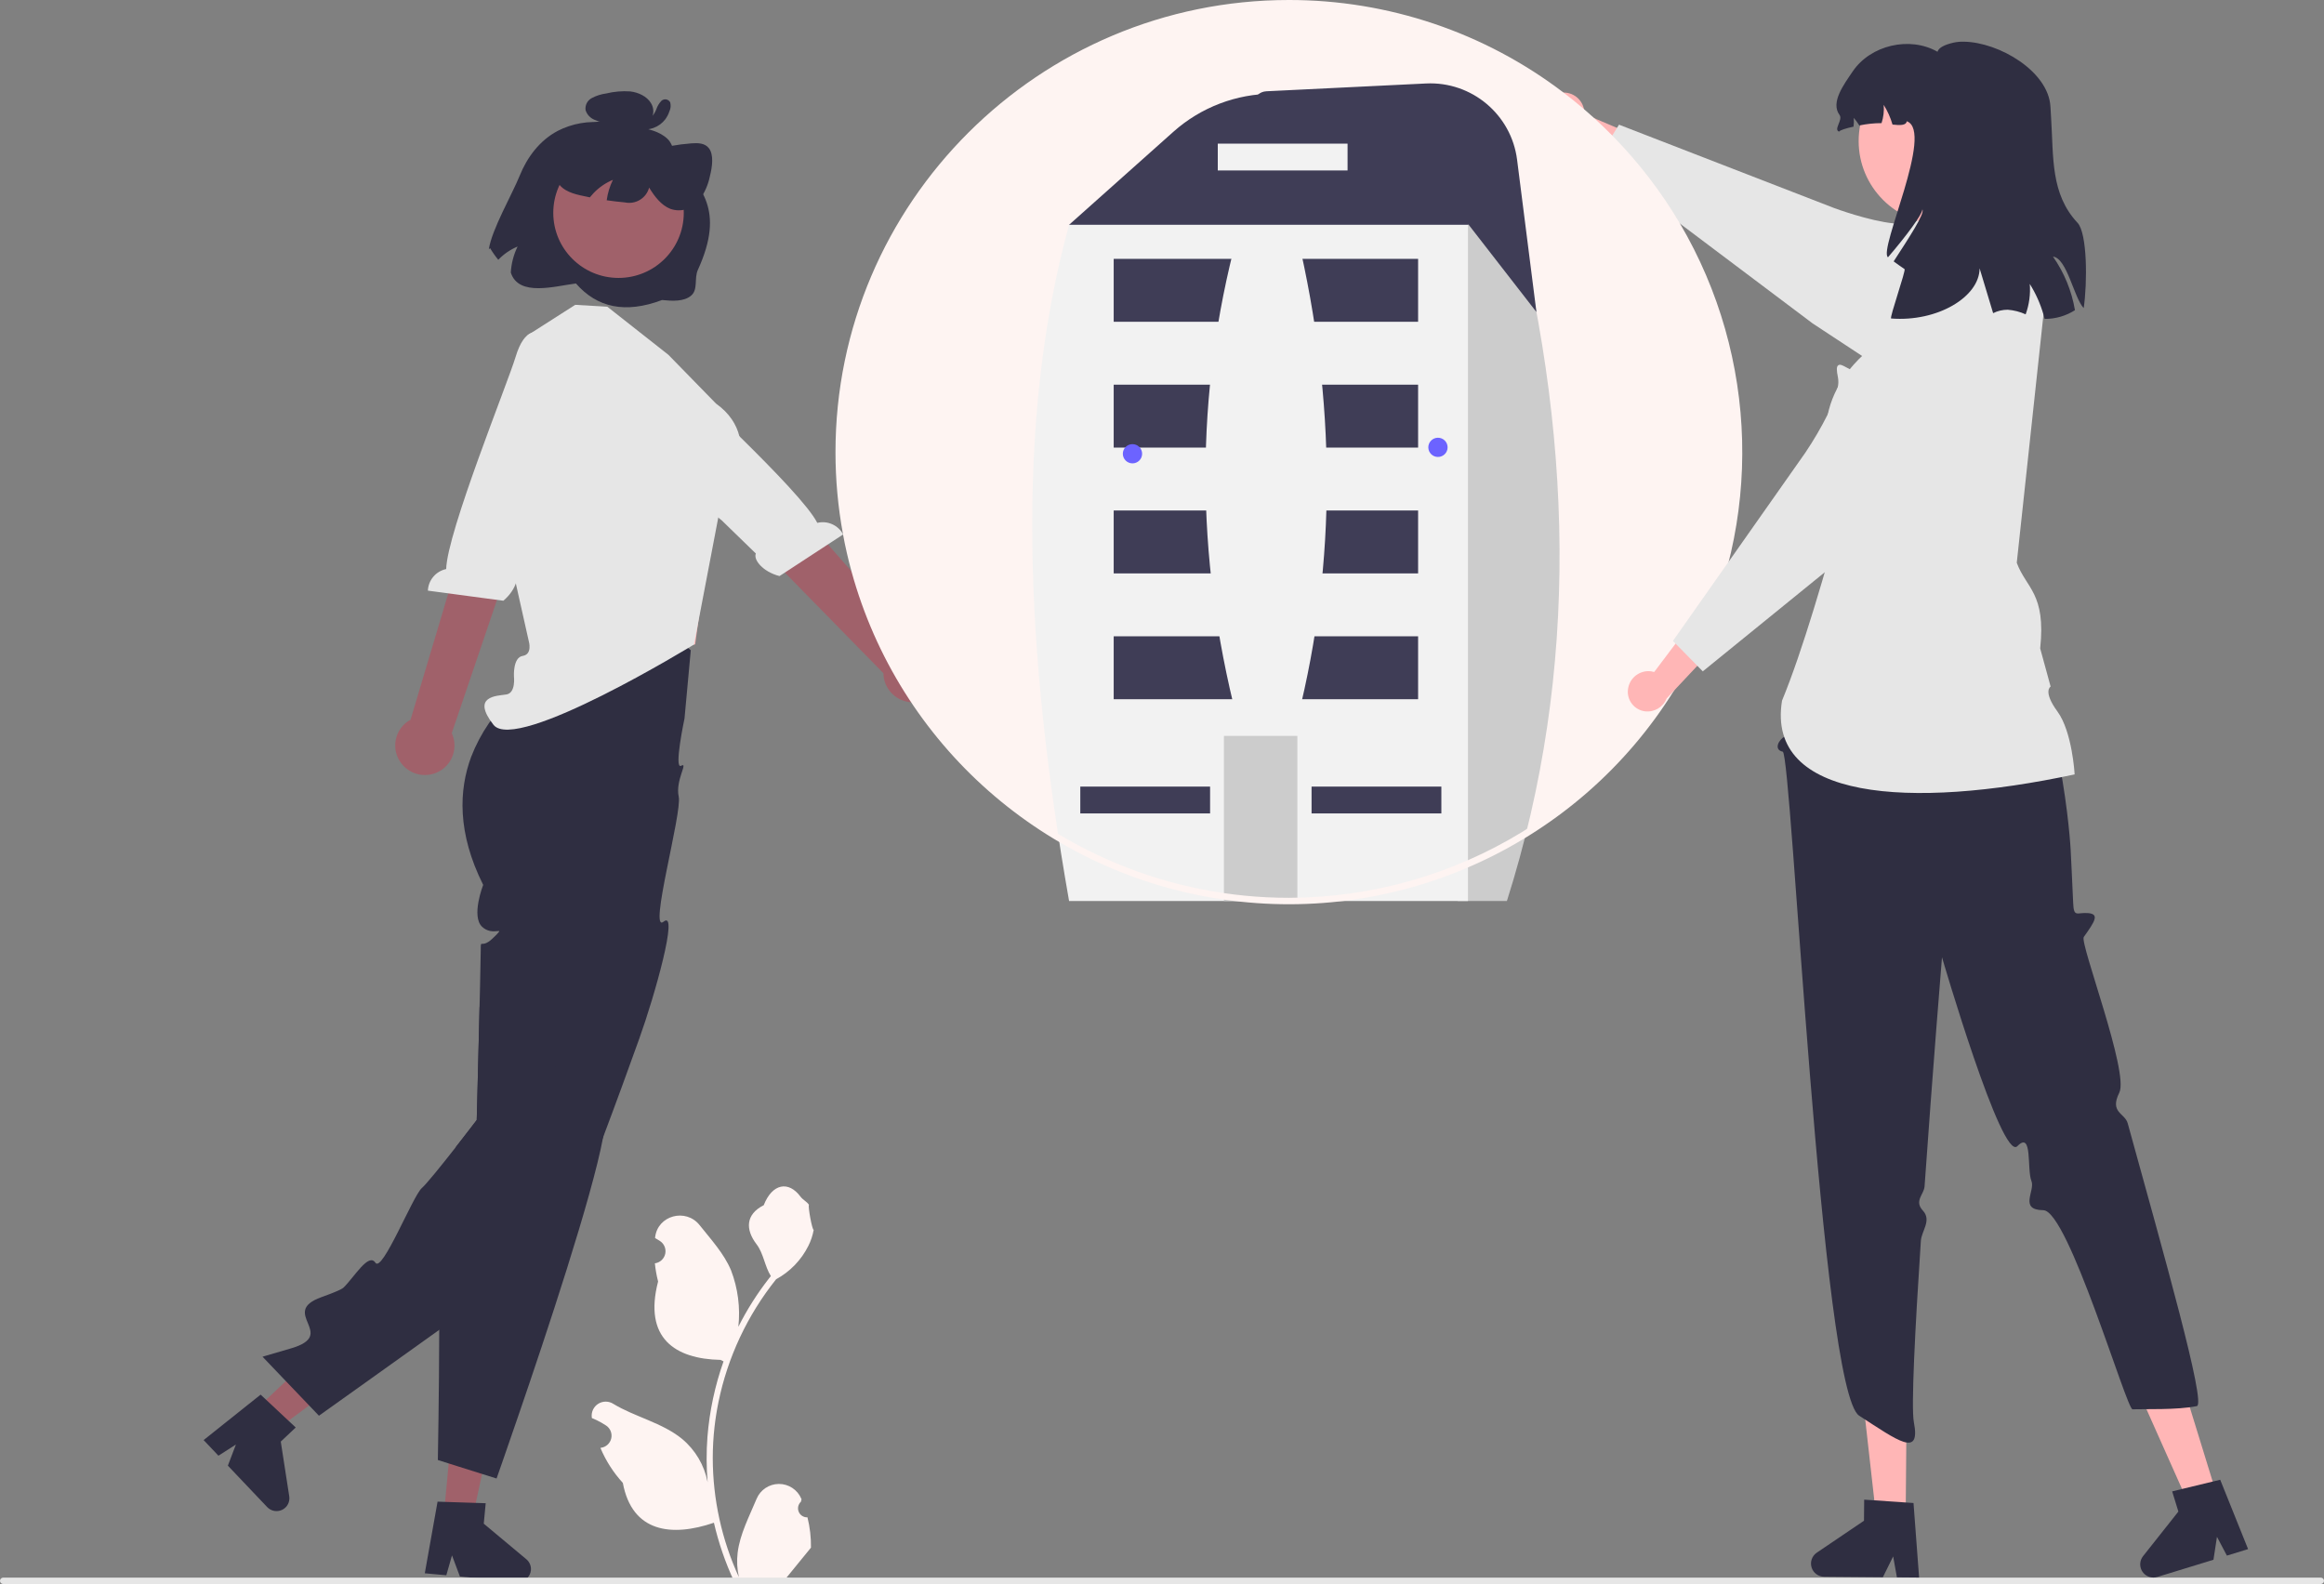 <?xml version="1.0" encoding="UTF-8"?>
<svg aria-label="Illustration invitation immeuble"  width="326px" height="222.205px" viewBox="0 0 326 222.205" version="1.1" xmlns="http://www.w3.org/2000/svg" xmlns:xlink="http://www.w3.org/1999/xlink">
    <rect x="0" y="0" width="326" height="222.205" fill="#808080" stroke="none"/>
    <title>undraw_share_link_re_54rx</title>
    <g id="8_Propriétaires" stroke="none" stroke-width="1" fill="none" fill-rule="evenodd">
        <g id="DossierFacile/Propriétaire/Landing/V0.2" transform="translate(-79, -2903.498)" fill-rule="nonzero">
            <g id="Group-2" transform="translate(29, 2050)">
                <g id="Group-3-Copy" transform="translate(50, 606)">
                    <g id="Group-9" transform="translate(0, 243)">
                        <g id="undraw_share_link_re_54rx" transform="translate(0, 4.498)">
                            <path d="M113.268,212.849 C112.737,212.873 112.247,212.564 112.042,212.075 C111.836,211.585 111.96,211.02 112.35,210.66 L112.437,210.316 C112.426,210.289 112.414,210.261 112.403,210.234 C111.868,208.975 110.629,208.16 109.258,208.165 C107.888,208.17 106.655,208.995 106.13,210.257 C105.104,212.721 103.798,215.189 103.476,217.795 C103.334,218.946 103.394,220.114 103.652,221.245 C101.243,216.003 99.992,210.306 99.983,204.54 C99.983,203.093 100.064,201.647 100.225,200.209 C100.358,199.03 100.543,197.86 100.78,196.697 C102.072,190.392 104.845,184.482 108.871,179.453 C110.82,178.393 112.396,176.762 113.387,174.781 C113.746,174.069 114,173.308 114.141,172.524 C113.921,172.552 113.312,169.213 113.477,169.009 C113.171,168.545 112.623,168.314 112.288,167.862 C110.624,165.612 108.331,166.005 107.134,169.063 C104.577,170.349 104.552,172.484 106.121,174.536 C107.119,175.842 107.257,177.609 108.132,179.007 C108.042,179.122 107.949,179.234 107.859,179.349 C106.211,181.461 104.776,183.729 103.572,186.12 C103.865,183.441 103.516,180.731 102.553,178.213 C101.578,175.866 99.749,173.89 98.139,171.861 C96.205,169.424 92.239,170.488 91.898,173.577 C91.895,173.607 91.892,173.637 91.889,173.667 C92.128,173.801 92.362,173.944 92.591,174.095 C93.18,174.487 93.467,175.2 93.314,175.89 C93.16,176.579 92.598,177.104 91.898,177.212 L91.863,177.217 C91.949,178.077 92.099,178.929 92.314,179.766 C90.248,187.732 94.708,190.633 101.076,190.764 C101.216,190.836 101.353,190.907 101.494,190.976 C100.285,194.393 99.526,197.952 99.237,201.564 C99.074,203.695 99.084,205.836 99.266,207.965 L99.255,207.89 C98.794,205.522 97.527,203.385 95.669,201.841 C92.91,199.58 89.011,198.747 86.033,196.93 C85.387,196.517 84.559,196.515 83.911,196.925 C83.263,197.336 82.913,198.084 83.014,198.843 C83.018,198.869 83.022,198.896 83.026,198.922 C83.47,199.103 83.902,199.31 84.32,199.544 C84.559,199.679 84.793,199.821 85.022,199.972 C85.611,200.365 85.898,201.078 85.745,201.767 C85.592,202.457 85.03,202.982 84.33,203.09 L84.295,203.095 C84.269,203.099 84.248,203.102 84.223,203.106 C84.981,204.911 86.045,206.573 87.369,208.019 C88.661,214.973 94.208,215.633 100.142,213.608 L100.146,213.608 C100.797,216.429 101.74,219.175 102.961,221.802 L113.016,221.802 C113.052,221.691 113.085,221.576 113.117,221.464 C112.186,221.523 111.252,221.467 110.335,221.299 C111.081,220.386 111.827,219.466 112.573,218.553 C112.589,218.536 112.605,218.518 112.62,218.499 C112.998,218.032 113.38,217.568 113.759,217.101 L113.759,217.101 C113.779,215.668 113.614,214.24 113.268,212.849 L113.268,212.849 Z" id="Path" fill="#FEF4F2"></path>
                            <polygon id="Path" fill="#A0616A" points="35.924 197.682 38.698 200.607 51.581 191.089 47.487 186.773"></polygon>
                            <path d="M40.47,199.3 L37.329,196.357 L36.558,195.637 L28.562,202.012 L30.642,204.205 L33.09,202.639 L31.965,205.6 L37.48,211.413 C38.023,211.985 38.875,212.139 39.585,211.793 C40.294,211.447 40.695,210.681 40.575,209.903 L39.385,202.224 L41.482,200.246 L40.47,199.3 Z" id="Path" fill="#2F2E41"></path>
                            <path d="M96.9,91.212 L96.02,100.789 C96.02,100.789 94.485,108.004 95.548,107.419 C96.611,106.834 94.705,109.466 95.207,111.749 C95.709,114.031 90.919,131.052 93.089,129.288 C95.258,127.525 91.835,139.706 89.669,145.715 C89.006,147.573 88.325,149.453 87.64,151.32 C87.504,151.698 87.369,152.071 87.229,152.449 C86.341,154.878 85.452,157.271 84.6,159.529 C84.478,159.844 84.36,160.159 84.243,160.469 C84.239,160.478 84.239,160.487 84.234,160.487 C81.428,167.851 79.024,173.644 78.064,174.602 C77.563,175.101 69.62,180.823 61.613,186.554 C53.21,192.568 44.739,198.595 44.739,198.595 L36.827,190.319 C36.827,190.319 37.016,190.264 37.373,190.157 C38.031,189.968 39.249,189.612 40.846,189.14 C47.504,187.183 39.046,184.138 45.091,181.961 C46.796,181.349 47.932,180.873 48.189,180.621 C49.691,179.159 51.708,175.673 52.66,177.135 C53.611,178.596 57.928,167.734 59.173,166.659 C59.84,166.078 62.019,163.366 63.887,160.982 C65.492,158.931 66.873,157.118 66.873,157.118 C66.873,157.118 66.9,156.146 66.94,154.599 C66.999,152.31 67.085,148.752 67.175,145.189 C67.17,145.185 67.17,145.185 67.175,145.185 C67.206,143.844 67.238,142.504 67.27,141.231 C67.292,140.246 67.315,139.297 67.337,138.419 C67.396,135.793 67.436,133.805 67.436,133.31 C67.436,131.686 67.436,132.95 68.722,131.969 C68.914,131.819 69.096,131.657 69.268,131.483 C69.543,131.237 69.796,130.967 70.026,130.678 C70.12,130.476 69.529,130.75 68.763,130.597 C68.347,130.514 67.963,130.318 67.653,130.031 C66.038,128.582 67.779,124.129 67.779,124.129 C64.108,116.806 64.374,110.801 66.092,106.173 C67.377,102.851 69.417,99.872 72.051,97.469 C73.053,96.516 74.145,95.662 75.312,94.918 L75.425,94.311 L76.665,87.614 C77.325,87.252 78.011,86.941 78.718,86.683 C80.921,85.894 83.285,85.66 85.601,85.999 C87.902,86.331 90.131,87.051 92.191,88.127 C93.875,88.97 95.455,90.006 96.9,91.212 Z" id="Path" fill="#2F2E41"></path>
                            <polygon id="Path" fill="#A0616A" points="62.256 212.603 66.276 212.975 69.663 197.347 63.73 196.797"></polygon>
                            <path d="M73.833,218.728 L67.86,213.74 L68.131,210.87 L66.742,210.825 L62.439,210.686 L62.434,210.686 L61.379,210.65 L59.588,220.699 L62.605,220.977 L63.404,218.189 L64.518,221.157 L66.115,221.306 L72.506,221.9 C72.561,221.904 72.619,221.909 72.673,221.909 C73.187,221.909 73.677,221.69 74.018,221.306 C74.279,221.02 74.439,220.657 74.473,220.271 C74.527,219.683 74.287,219.106 73.833,218.728 L73.833,218.728 Z" id="Path" fill="#2F2E41"></path>
                            <path d="M84.6,159.529 C83.07,167.828 76.598,187.287 72.682,198.676 C70.901,203.88 69.656,207.402 69.656,207.402 L67.626,206.764 L67.621,206.764 L64.189,205.684 L62.939,205.288 L62.935,205.288 L61.419,204.807 C61.419,204.807 61.595,195.514 61.613,186.554 C61.627,182.798 61.609,179.096 61.537,176.163 C61.455,172.965 61.315,170.675 61.085,170.221 C60.134,168.359 61.726,168.161 63.408,167.693 C65.095,167.221 63.778,166.51 63.124,164.999 C62.682,163.991 63.553,162.646 64.171,161.882 C64.341,161.666 64.523,161.461 64.716,161.265 C64.716,161.265 64.419,161.162 63.887,160.982 C65.492,158.931 66.872,157.118 66.872,157.118 C66.872,157.118 66.9,156.146 66.94,154.599 C66.999,152.31 67.085,148.752 67.175,145.189 C67.17,145.185 67.17,145.185 67.175,145.185 C67.206,143.844 67.238,142.504 67.27,141.231 C69.85,143.205 72.358,145.14 74.631,146.93 C74.637,146.934 74.64,146.941 74.64,146.948 C80.102,151.253 84.203,154.707 84.78,155.805 C85.042,156.299 84.951,157.622 84.6,159.529 Z" id="Path" fill="#2F2E41"></path>
                            <path d="M219.075,12.996 C220.639,12.85 222.035,13.973 222.224,15.527 C222.24,15.679 222.243,15.833 222.234,15.986 L231.536,19.947 L231.181,25.361 L219.027,18.561 C217.726,18.381 216.71,17.349 216.554,16.049 C216.473,15.322 216.685,14.592 217.144,14.021 C217.603,13.45 218.27,13.084 219,13.004 C219.025,13.001 219.05,12.998 219.075,12.996 Z" id="Path" fill="#FFB6B6"></path>
                            <path d="M282.361,46.416 C282.131,45.366 281.704,44.369 281.102,43.478 C280.935,43.225 280.753,42.982 280.557,42.75 C279.826,41.882 279.145,41.086 278.513,40.375 C278.13,39.929 277.755,39.516 277.404,39.133 C275.36,36.898 274.021,35.715 273.407,35.616 C273.11,35.566 272.816,35.53 272.532,35.494 C271.075,35.314 270.02,35.184 269.988,33.65 C269.985,33.43 270,33.211 270.033,32.993 C270.088,32.628 270.168,32.268 270.272,31.914 C270.332,31.713 270.379,31.509 270.412,31.302 C270.457,31.037 270.439,30.839 270.295,30.717 C270.114,30.569 269.812,30.591 269.244,30.816 C269.154,30.852 269.05,30.893 268.942,30.942 C268.905,30.956 268.87,30.974 268.829,30.992 C268.757,31.023 268.675,31.059 268.594,31.1 C267.913,31.424 266.862,31.464 265.663,31.343 C262.122,30.983 257.331,29.202 257.273,29.179 L227.105,17.489 L226.826,17.938 L226.162,19.009 L225.932,19.378 L225.671,19.8 L224.53,21.636 L223.952,22.562 L233.695,29.89 L234.755,30.686 L235.667,31.374 L254.268,45.368 L261.206,49.933 L262.753,50.95 L269.348,55.286 C271.263,56.548 273.608,56.984 275.85,56.496 C278.092,56.008 280.042,54.638 281.256,52.695 C282.427,50.824 282.823,48.573 282.361,46.416 L282.361,46.416 Z" id="Path" fill="#E6E6E6"></path>
                            <path d="M325.549,222.205 L0.451,222.205 C0.202,222.205 0,222.003 0,221.755 C0,221.506 0.202,221.305 0.451,221.305 L325.549,221.305 C325.798,221.305 326,221.506 326,221.755 C326,222.003 325.798,222.205 325.549,222.205 Z" id="Path" fill="#E6E6E6"></path>
                            <polygon id="Path" fill="#FFB6B6" points="74.388 75.024 75.233 82.843 74.736 93.095 97.508 90.397 99.648 75.024 96.921 75.051"></polygon>
                            <path d="M93.758,49.771 L85.188,43.024 L85.188,43.024 L80.689,42.763 L74.013,47.028 L72.379,55.343 L68.513,64.708 L74.183,89.979 C74.183,89.979 74.715,91.792 73.321,92.01 C71.928,92.228 72.095,94.901 72.095,94.901 C72.095,94.901 72.379,97.217 71.025,97.421 C69.672,97.625 66.064,97.625 69.221,101.674 C72.379,105.722 97.352,90.411 97.352,90.411 L100.98,71.431 C100.98,71.431 108.014,62.01 100.439,56.614 L93.758,49.771 Z" id="Path" fill="#E6E6E6"></path>
                            <path d="M56.345,107.148 C55.58,106.197 55.278,104.957 55.518,103.762 C55.759,102.566 56.518,101.539 57.591,100.955 L68.371,64.879 L75.112,68.263 L63.372,102.842 C64.255,104.747 63.569,107.009 61.776,108.108 C59.983,109.206 57.65,108.794 56.345,107.148 L56.345,107.148 Z" id="Path" fill="#A0616A"></path>
                            <path d="M75.561,46.694 C75.561,46.694 73.635,45.673 72.317,50.092 C71.261,53.629 62.7,74.702 62.59,79.825 C61.141,80.132 60.084,81.378 60.021,82.854 L70.607,84.269 C72.457,82.713 72.942,80.612 72.226,79.988 L74.525,73.728 L84.114,53.811 L76.967,47.407 L75.561,46.694 Z" id="Path" fill="#E6E6E6"></path>
                            <path d="M132.126,95.29 C132.403,94.102 132.138,92.854 131.402,91.88 C130.667,90.906 129.537,90.307 128.316,90.243 L103.587,62.079 L98.341,68.321 L123.922,94.438 C123.952,96.536 125.551,98.28 127.644,98.497 C129.737,98.715 131.663,97.337 132.126,95.29 L132.126,95.29 Z" id="Path" fill="#A0616A"></path>
                            <path d="M88.583,49.067 C88.583,49.067 89.877,47.316 92.982,50.732 C95.467,53.467 112.326,68.775 114.646,73.347 C116.085,72.998 117.579,73.666 118.276,74.97 L109.344,80.811 C107.002,80.206 105.653,78.52 106.028,77.649 L101.241,72.996 L83.958,59.172 L87.624,50.317 L88.583,49.067 Z" id="Path" fill="#E6E6E6"></path>
                            <ellipse id="Oval" fill="#FEF4F2" cx="180.8" cy="63.422" rx="63.149" ry="62.973"></ellipse>
                            <g id="undraw_coming_home_re_ausc" style="mix-blend-mode: hard-light;" transform="translate(144.793, 11.695)">
                                <path d="M66.587,13.713 L66.587,25.354 L61.127,29.03 L53.107,34.428 L44.194,40.428 L30.208,33.443 L12.536,24.618 L8.855,22.78 L5.175,19.838 L16.539,9.703 L19.802,6.792 C23.658,3.354 28.645,1.454 33.813,1.454 L54.313,1.454 C57.569,1.454 60.69,2.745 62.992,5.044 C65.294,7.343 66.587,10.461 66.587,13.713 L66.587,13.713 Z" id="Path" fill="#3F3D56"></path>
                                <path d="M61.176,19.786 L66.587,13.912 C76.047,48.77 76.821,82.469 66.587,114.7 L59.721,114.7 L59.352,114.331 L49.781,104.774 L44.227,99.225 L44.373,98.156 L44.877,94.478 L45.986,86.389 L47.195,77.564 L48.404,68.741 L49.614,59.916 L50.594,52.756 L50.645,52.394 L50.823,51.091 L52.033,42.266 L53.107,34.428 L53.242,33.443 L54.132,26.947 L54.502,24.251 L61.127,19.838 L61.176,19.786 Z" id="Path" fill="#CCCCCC"></path>
                                <path d="M5.174,19.838 L61.127,19.838 L61.127,114.701 L5.174,114.701 C-0.935,79.991 -2.471,47.593 5.174,19.838 Z" id="Path" fill="#F2F2F2"></path>
                                <rect id="Rectangle" fill="#CCCCCC" x="26.893" y="91.537" width="10.307" height="23.164"></rect>
                                <rect id="Rectangle" fill="#3F3D56" x="11.432" y="77.565" width="42.701" height="8.825"></rect>
                                <rect id="Rectangle" fill="#3F3D56" x="39.188" y="98.649" width="18.206" height="3.762"></rect>
                                <rect id="Rectangle" fill="#3F3D56" x="6.746" y="98.649" width="18.206" height="3.762"></rect>
                                <rect id="Rectangle" fill="#3F3D56" x="11.432" y="59.916" width="42.701" height="8.825"></rect>
                                <rect id="Rectangle" fill="#3F3D56" x="11.432" y="42.267" width="42.701" height="8.825"></rect>
                                <rect id="Rectangle" fill="#3F3D56" x="11.432" y="24.618" width="42.701" height="8.825"></rect>
                                <path d="M32.859,1.108 L55.242,0.015 C61.645,-0.298 67.21,4.364 68.017,10.715 L70.732,32.078 L61.196,19.797 L61.176,19.786 L32.639,5.002 L32.073,4.709 C30.341,3.812 30.91,1.203 32.859,1.108 L32.859,1.108 Z" id="Path" fill="#3F3D56"></path>
                                <rect id="Rectangle" fill="#F2F2F2" x="26.031" y="8.455" width="18.206" height="3.762"></rect>
                                <path d="M37.208,89.147 L28.737,89.147 C22.837,66.141 22.837,43.578 28.737,21.457 L37.208,21.457 C42.601,44.409 42.794,66.986 37.208,89.147 Z" id="Path" fill="#F2F2F2"></path>
                            </g>
                            <path d="M235.667,31.374 C233.014,26.883 229.823,22.73 226.162,19.009 C225.346,18.181 224.503,17.372 223.641,16.584 C223.163,16.148 222.68,15.721 222.188,15.302 C221.255,14.502 220.294,13.728 219.315,12.981 C208.258,4.547 194.72,-0.016 180.799,4.01333358e-05 C145.733,4.01333358e-05 117.198,28.45 117.198,63.423 C117.197,67.279 117.548,71.128 118.249,74.92 C118.25,74.941 118.253,74.962 118.258,74.983 C118.578,76.724 118.975,78.442 119.435,80.129 C126.096,104.459 146.58,122.541 171.606,126.182 C196.632,129.823 221.443,118.33 234.796,96.911 C235.675,95.499 236.502,94.05 237.277,92.566 C247.317,73.247 246.708,50.141 235.667,31.374 L235.667,31.374 Z M180.799,125.946 C164.168,125.952 148.217,119.367 136.458,107.64 C124.698,95.913 118.095,80.007 118.1,63.423 C118.1,28.945 146.229,0.9 180.799,0.9 C197.7,0.909 213.881,7.725 225.671,19.8 C227.193,21.35 228.629,22.981 229.974,24.686 C231.305,26.354 232.547,28.091 233.695,29.89 C243.376,45.054 246.038,63.642 241.002,80.903 C240.448,82.81 239.798,84.677 239.067,86.507 C238.332,88.342 237.516,90.142 236.614,91.887 C225.859,112.755 204.327,125.894 180.799,125.946 Z" id="Shape" fill="#FEF4F2"></path>
                            <polygon id="Path" fill="#FFB6B6" points="267.319 212.746 263.173 212.711 261.338 196.392 267.457 196.444"></polygon>
                            <path d="M268.418,210.839 L267.336,210.767 L262.92,210.465 L261.499,210.371 L261.472,213.326 L254.85,217.806 C254.179,218.261 253.882,219.098 254.118,219.873 C254.354,220.647 255.067,221.178 255.879,221.184 L264.12,221.252 L265.563,218.337 L266.091,221.27 L269.203,221.297 L268.418,210.839 Z" id="Path" fill="#2F2E41"></path>
                            <polygon id="Path" fill="#FFB6B6" points="310.969 209.725 307.006 210.94 300.317 195.935 306.166 194.142"></polygon>
                            <path d="M311.441,207.578 L310.386,207.834 L306.087,208.873 L304.702,209.211 L305.573,212.04 L300.615,218.301 C300.176,218.858 300.095,219.616 300.405,220.253 C300.715,220.891 301.362,221.296 302.073,221.297 C302.256,221.296 302.438,221.269 302.614,221.216 L310.494,218.8 L310.986,215.584 L312.379,218.22 L315.352,217.307 L311.441,207.578 Z" id="Path" fill="#2F2E41"></path>
                            <path d="M258.98,75.53 L251.068,98.459 L250.807,100.293 C248.813,102.181 251.317,102.803 250.378,103.3 C249.439,103.798 248.808,105.194 250.073,105.443 C251.339,105.692 255.418,195.123 260.8,198.595 C266.181,202.067 269.456,204.579 268.468,199.495 C268.07,197.446 268.633,186.463 269.448,174.077 C269.54,172.673 270.999,171.187 269.733,169.823 C268.468,168.458 269.889,167.56 269.969,166.427 C271.104,150.253 272.414,134.286 272.414,134.286 C272.414,134.286 280.802,163.009 282.98,160.786 C285.158,158.562 284.295,164.037 284.961,165.673 C285.517,167.04 283.144,169.725 286.632,169.766 C290.119,169.807 298.31,197.727 299.141,197.695 C300.787,197.633 305.414,197.81 308.162,197.246 C309.519,196.967 303.495,175.829 298.466,157.576 C298.065,156.12 295.882,156.086 297.286,153.276 C298.69,150.465 291.704,132.281 292.303,131.44 C293.894,129.208 294.5,128.238 292.931,128.092 C291.362,127.945 290.898,128.804 290.814,126.638 C290.729,124.473 290.458,119.133 290.458,119.133 C290.458,119.133 289.321,98.015 281.362,86.348 L280.683,79.416 L258.98,75.53 Z" id="Path" fill="#2F2E41"></path>
                            <path d="M278.745,31.754 L268.253,33.244 L267.62,40.82 L262.443,48.896 C262.443,48.896 250.934,56.972 258.961,69.731 C255.906,80.721 252.869,91.261 249.974,98.288 C247.719,112.232 267.924,113.568 291.021,108.633 C291.021,108.633 290.703,102.671 288.607,99.805 C286.511,96.938 287.652,96.312 287.652,96.312 L286.187,90.957 C287.016,83.217 284.217,82.522 282.902,78.946 L286.895,41.839 L278.745,31.754 Z" id="Path" fill="#E6E6E6"></path>
                            <path d="M228.377,96.613 C228.609,95.064 230.035,93.98 231.594,94.168 C231.746,94.189 231.896,94.222 232.042,94.268 L238.12,86.205 L243.307,87.841 L233.784,97.988 C233.299,99.204 232.052,99.942 230.748,99.783 C230.021,99.688 229.361,99.308 228.915,98.727 C228.468,98.147 228.271,97.413 228.367,96.687 C228.37,96.662 228.373,96.637 228.377,96.613 Z" id="Path" fill="#FFB6B6"></path>
                            <path d="M282.361,46.416 C282.212,46.231 282.05,46.051 281.878,45.876 C279.44,43.37 275.709,42.613 272.482,43.969 C272.329,44.032 272.176,44.104 272.027,44.176 C266.637,46.816 263.727,48.575 263.375,49.398 C263.254,49.677 263.15,49.951 263.046,50.217 C262.947,50.477 262.852,50.725 262.753,50.95 C262.338,51.912 261.86,52.511 260.642,52.241 C260.238,52.142 259.849,51.993 259.483,51.796 C259.316,51.714 259.163,51.629 259.018,51.548 C258.495,51.26 258.116,51.053 257.859,51.242 C257.611,51.427 257.602,51.894 257.827,52.978 C257.902,53.431 257.89,53.893 257.791,54.341 C257.493,55.648 257.026,56.91 256.402,58.097 C255.467,59.958 254.415,61.757 253.254,63.486 L242.523,78.743 L241.796,79.773 L241.002,80.903 L234.67,89.908 L235.044,90.29 L236.614,91.887 L236.961,92.242 L237.277,92.566 L238.093,93.398 L238.86,94.176 L255.969,80.277 L257.877,78.725 L261.296,75.946 L268.301,70.256 L281.558,58.021 C283.249,56.473 284.234,54.304 284.287,52.016 C284.287,51.939 284.292,51.867 284.292,51.791 C284.296,49.829 283.613,47.928 282.361,46.416 L282.361,46.416 Z" id="Path" fill="#E6E6E6"></path>
                            <ellipse id="Oval" fill="#FFB6B6" cx="272.447" cy="19.787" rx="11.724" ry="11.691"></ellipse>
                            <path d="M287.984,35.998 C289.557,38.244 290.61,40.811 291.065,43.512 C289.797,44.321 288.321,44.746 286.815,44.736 C286.764,44.539 286.713,44.343 286.655,44.146 C286.219,42.624 285.57,41.17 284.727,39.828 C284.843,41.275 284.646,42.73 284.15,44.095 C283.355,43.735 282.502,43.515 281.631,43.447 C280.922,43.447 280.222,43.611 279.587,43.928 C278.849,41.488 278.17,39.246 277.689,37.637 C277.674,41.67 271.745,45.187 265.276,44.677 C265.042,44.532 267.386,37.899 267.16,37.746 C266.641,37.404 266.138,37.032 265.634,36.668 C267.751,33.406 270.051,29.911 269.657,29.387 C269.686,30.035 267.364,33.152 264.838,36.093 C263.436,35.066 271.402,18.364 267.467,17.009 C267.401,17.599 266.532,17.599 265.473,17.475 C265.194,16.502 264.779,15.573 264.239,14.716 C264.309,15.58 264.205,16.449 263.933,17.272 C262.887,17.272 261.845,17.382 260.822,17.599 C260.586,17.228 260.325,16.873 260.041,16.536 C260.069,16.947 260.057,17.359 260.005,17.767 C258.96,17.992 258.099,18.254 257.975,18.466 C257.157,18.167 258.552,16.82 258.04,16.121 C256.741,14.374 258.668,11.825 259.888,10.02 C262.392,6.321 267.89,5.039 271.782,7.26 C271.957,6.656 272.855,6.255 274.009,5.986 C274.498,5.878 274.998,5.832 275.498,5.848 C280.463,5.935 287.356,10.02 287.626,14.963 C287.648,15.459 287.684,15.997 287.721,16.573 C288.071,22.106 287.64,27.21 291.43,31.258 C292.803,32.722 292.817,39.654 292.291,43.221 C290.926,41.787 289.955,36.21 287.984,35.998 Z" id="Path" fill="#2F2E41"></path>
                            <ellipse id="Oval" fill="#6C63FF" cx="158.859" cy="63.652" rx="1.353" ry="1.349"></ellipse>
                            <ellipse id="Oval" fill="#6C63FF" cx="201.71" cy="62.753" rx="1.353" ry="1.349"></ellipse>
                            <path d="M72.899,24.648 C71.869,27.206 68.964,32.235 68.57,34.979 L68.747,34.806 C69.085,35.381 69.469,35.929 69.896,36.443 C70.66,35.642 71.582,35.01 72.605,34.585 C72.047,35.727 71.723,36.97 71.654,38.239 C72.75,41.667 77.819,40.14 80.789,39.766 C83.754,43.149 87.7,44.032 92.867,42.087 C94.312,42.235 95.93,42.325 96.942,41.474 C97.955,40.622 97.352,39.045 97.897,37.853 C101.777,29.357 98.196,26.292 95.153,22.44 C94.484,21.592 94.486,20.327 93.672,19.518 C92.541,18.397 90.808,18.052 89.21,17.776 C90.054,17.82 90.861,17.423 91.337,16.727 C91.757,16.023 91.745,15.145 91.308,14.453 C90.737,13.508 89.55,12.959 88.404,12.822 C87.275,12.745 86.142,12.843 85.043,13.11 C84.331,13.203 83.642,13.423 83.007,13.759 C82.395,14.085 82.049,14.756 82.14,15.442 C82.333,16.069 82.803,16.574 83.416,16.814 C83.877,17.008 84.362,17.141 84.859,17.207 C82.579,16.913 80.264,17.317 78.221,18.366 C75.66,19.728 73.932,22.092 72.899,24.648 Z" id="Path" fill="#2F2E41"></path>
                            <ellipse id="Oval" fill="#A0616A" cx="86.764" cy="29.859" rx="9.153" ry="9.128"></ellipse>
                            <path d="M77.956,24.965 C78.487,26.565 80.004,27.08 81.406,27.402 C81.848,27.504 82.292,27.6 82.741,27.685 C82.907,27.479 83.083,27.276 83.267,27.085 C84.031,26.285 84.954,25.652 85.976,25.227 C85.534,26.13 85.24,27.098 85.106,28.093 C85.953,28.216 86.805,28.316 87.662,28.394 C89.168,28.713 90.66,27.8 91.057,26.317 C91.837,27.589 92.759,28.787 94.02,29.292 C95.501,29.823 97.155,29.329 98.1,28.075 C98.828,27.078 99.332,25.938 99.579,24.73 C99.937,23.313 100.136,21.682 99.433,20.783 C98.87,20.056 97.899,20.043 97.003,20.107 C95.025,20.259 93.068,20.612 91.163,21.163 L91.001,21.525 C91.329,19.563 90.619,17.676 89.305,17.005 C88.418,16.556 87.352,16.631 86.316,16.722 C84.985,16.781 83.67,17.035 82.413,17.475 C80.971,18.028 79.735,19.012 78.875,20.292 C77.956,21.685 77.499,23.584 77.956,24.965 Z" id="Path" fill="#2F2E41"></path>
                            <path d="M91.005,16.434 C90.915,16.407 91.149,16.441 91.068,16.444 C91.108,16.441 91.148,16.436 91.188,16.427 C91.195,16.426 91.286,16.397 91.225,16.418 C91.361,16.377 91.482,16.298 91.574,16.191 C91.789,15.926 91.958,15.626 92.073,15.305 C92.219,14.881 92.453,14.492 92.759,14.164 C92.936,13.987 93.187,13.905 93.434,13.943 C93.681,13.98 93.896,14.134 94.012,14.355 C94.127,14.776 94.088,15.224 93.9,15.619 C93.769,16.02 93.573,16.398 93.322,16.737 C92.9,17.292 92.325,17.712 91.668,17.947 C90.907,18.223 90.077,18.246 89.302,18.014 C89.092,17.928 88.954,17.726 88.949,17.5 C88.944,17.274 89.074,17.067 89.279,16.971 L90.572,16.443 C90.757,16.362 90.972,16.385 91.135,16.505 C91.298,16.624 91.385,16.821 91.363,17.022 C91.341,17.222 91.214,17.396 91.028,17.477 L89.735,18.005 L89.712,16.962 C89.874,17.008 90.04,17.036 90.207,17.046 C90.386,17.064 90.567,17.056 90.744,17.024 C90.913,17.001 91.079,16.961 91.24,16.903 C91.342,16.866 91.443,16.823 91.542,16.775 C91.577,16.758 91.613,16.74 91.648,16.721 C91.646,16.723 91.796,16.635 91.73,16.676 C91.897,16.57 92.054,16.448 92.199,16.312 C92.25,16.264 92.297,16.212 92.339,16.156 C92.413,16.066 92.481,15.971 92.544,15.873 C92.671,15.665 92.772,15.442 92.844,15.21 C92.877,15.112 92.905,15.012 92.927,14.911 C92.934,14.856 92.944,14.801 92.957,14.747 C93.005,14.619 92.948,14.822 93.004,14.878 L93.242,15.053 C93.333,15.08 93.431,15.065 93.508,15.011 C93.537,14.971 93.53,14.978 93.49,15.03 C93.443,15.093 93.399,15.158 93.36,15.225 C93.275,15.384 93.198,15.548 93.129,15.714 C92.987,16.069 92.807,16.408 92.592,16.725 C92.161,17.382 91.356,17.689 90.595,17.487 C90.305,17.372 90.162,17.046 90.272,16.756 C90.391,16.469 90.714,16.328 91.005,16.434 L91.005,16.434 Z" id="Path" fill="#2F2E41"></path>
                        </g>
                    </g>
                </g>
            </g>
        </g>
    </g>
</svg>